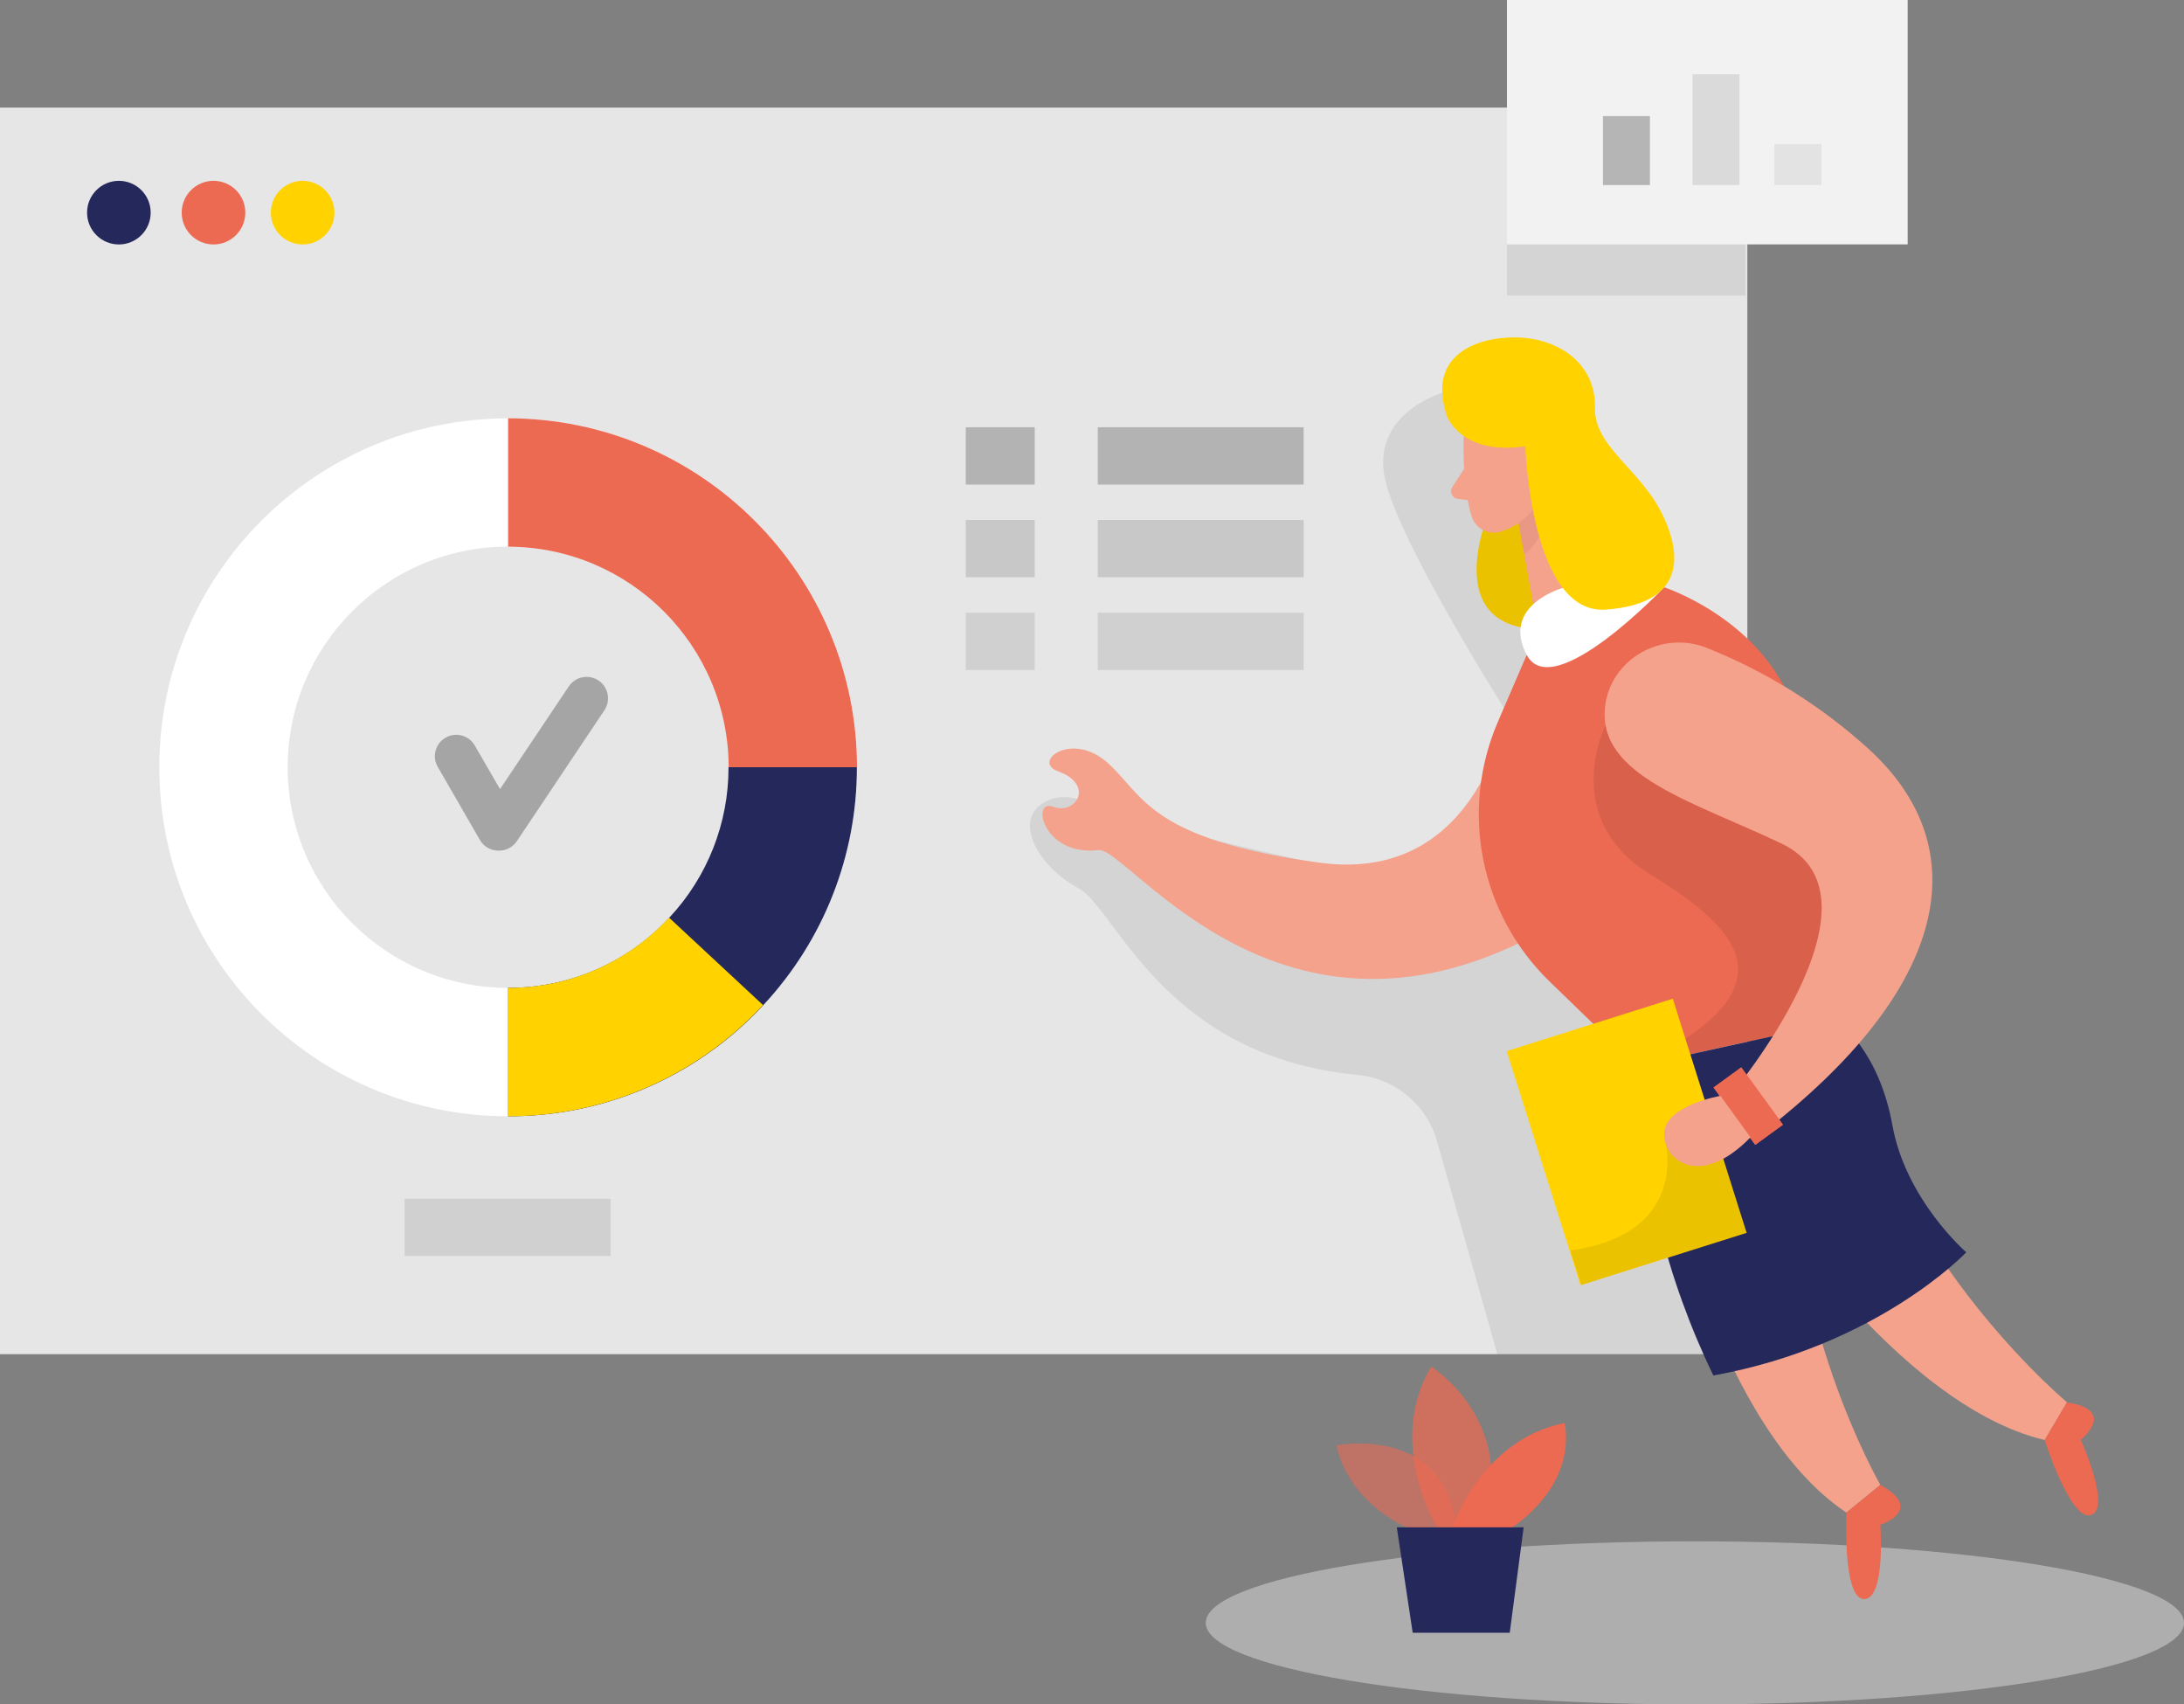 <?xml version="1.0" encoding="utf-8"?>
<!-- Generator: Adobe Illustrator 16.0.0, SVG Export Plug-In . SVG Version: 6.00 Build 0)  -->
<!DOCTYPE svg PUBLIC "-//W3C//DTD SVG 1.1//EN" "http://www.w3.org/Graphics/SVG/1.1/DTD/svg11.dtd">
<svg version="1.1" id="Layer_1" xmlns="http://www.w3.org/2000/svg" xmlns:xlink="http://www.w3.org/1999/xlink" x="0px" y="0px"
	 width="310.854px" height="242.524px" viewBox="0 0 310.854 242.524" enable-background="new 0 0 310.854 242.524"
	 xml:space="preserve">
<rect x="0" y="0" width="310.854" height="242.524" fill="#808080" stroke="none"/>
<g>
	<defs>
		<rect id="SVGID_1_" width="310.854" height="242.524"/>
	</defs>
	<clipPath id="SVGID_2_">
		<use xlink:href="#SVGID_1_"  overflow="visible"/>
	</clipPath>
	<g clip-path="url(#SVGID_2_)">
		<defs>
			<rect id="SVGID_3_" width="310.854" height="242.524"/>
		</defs>
		<clipPath id="SVGID_4_">
			<use xlink:href="#SVGID_3_"  overflow="visible"/>
		</clipPath>
		<path clip-path="url(#SVGID_4_)" fill="#F4A28C" d="M250.146,168.602c0,0,19.609,31.262,40.895,36.306l3.167-5.369
			c0,0-21.64-18.026-29.182-43.767L250.146,168.602z"/>
		<path clip-path="url(#SVGID_4_)" fill="#EC6952" d="M291.021,204.908c0,0,3.734,11.724,6.628,10.658
			c2.893-1.066-1.491-10.698-1.491-10.698s5.307-4.202-1.97-5.329L291.021,204.908z"/>
		<rect y="15.306" clip-path="url(#SVGID_4_)" fill="#E6E6E6" width="248.706" height="177.382"/>
		<g opacity="0.08" clip-path="url(#SVGID_4_)" enable-background="new    ">
			<g>
				<defs>
					<rect id="SVGID_5_" x="146.595" y="55.906" width="96.447" height="136.813"/>
				</defs>
				<clipPath id="SVGID_6_">
					<use xlink:href="#SVGID_5_"  overflow="visible"/>
				</clipPath>
				<path clip-path="url(#SVGID_6_)" d="M205.284,55.906c0,0-10.76,3.045-7.947,13.104c2.812,10.058,18.27,34.205,18.27,34.205
					s-3.675,19.559-9.136,21.902c-5.46,2.346-50.04-9.824-50.04-9.824s-4.181-3.502-8.12-0.934
					c-3.938,2.567-0.638,8.871,5.207,12.038c5.329,2.872,12.008,23.883,39.647,26.552c5.339,0.471,9.842,4.171,11.337,9.318
					l8.637,30.45h29.903l-4.72-22.117l2.994-70.035l-8.313-18.006L205.284,55.906z"/>
			</g>
		</g>
		<path clip-path="url(#SVGID_4_)" fill="#F4A28C" d="M215.14,98.231c0,0-3.126,27.862-27.405,24.512
			c-24.279-3.349-24.969-9.642-30.095-14.21c-5.126-4.567-10.769-0.142-7.104,1.188c5.369,1.928,2.578,6.303-0.64,5.075
			s-1.451,7.104,6.455,6.161c4.304-0.507,27.06,33.779,66.046,9.846L215.14,98.231z"/>
		<g opacity="0.45" clip-path="url(#SVGID_4_)" enable-background="new    ">
			<g>
				<defs>
					<rect id="SVGID_7_" x="171.616" y="219.321" width="139.237" height="23.203"/>
				</defs>
				<clipPath id="SVGID_8_">
					<use xlink:href="#SVGID_7_"  overflow="visible"/>
				</clipPath>
				<path clip-path="url(#SVGID_8_)" fill="#E6E6E6" d="M241.235,219.321c38.449,0,69.619,5.193,69.619,11.602
					c0,6.407-31.17,11.602-69.619,11.602s-69.619-5.194-69.619-11.602C171.616,224.514,202.786,219.321,241.235,219.321"/>
			</g>
		</g>
		<g opacity="0.08" clip-path="url(#SVGID_4_)" enable-background="new    ">
			<g>
				<defs>
					<rect id="SVGID_9_" x="214.49" y="15.306" width="33.962" height="26.745"/>
				</defs>
				<clipPath id="SVGID_10_">
					<use xlink:href="#SVGID_9_"  overflow="visible"/>
				</clipPath>
				<rect x="214.49" y="15.306" clip-path="url(#SVGID_10_)" width="33.962" height="26.745"/>
			</g>
		</g>
		<rect x="214.49" clip-path="url(#SVGID_4_)" fill="#F2F2F2" width="57.032" height="34.774"/>
		<path clip-path="url(#SVGID_4_)" fill="#FFD200" d="M212.531,71.314c0,0-7.339,15.499,3.855,17.935
			c11.196,2.436,11.998-8.973,11.998-8.973L212.531,71.314z"/>
		<g opacity="0.08" clip-path="url(#SVGID_4_)" enable-background="new    ">
			<g>
				<defs>
					<rect id="SVGID_11_" x="210.169" y="71.314" width="18.216" height="17.935"/>
				</defs>
				<clipPath id="SVGID_12_">
					<use xlink:href="#SVGID_11_"  overflow="visible"/>
				</clipPath>
				<path clip-path="url(#SVGID_12_)" d="M228.386,80.276l-15.854-8.962c0,0-7.339,15.499,3.856,17.935"/>
			</g>
		</g>
		<path clip-path="url(#SVGID_4_)" fill="#F4A28C" d="M208.318,62.524c0,0-0.213,6.618,1.137,10.942
			c0.551,1.754,2.421,2.729,4.175,2.178l0.018-0.006c2.172-0.711,4.893-2.304,5.44-5.837l1.654-5.886
			c0.43-2.488-0.758-4.975-2.964-6.202C213.901,55.236,208.248,58.474,208.318,62.524"/>
		<polygon clip-path="url(#SVGID_4_)" fill="#F4A28C" points="219.839,65.488 230.091,85.138 218.875,89.522 216.063,73.994 		"/>
		<path clip-path="url(#SVGID_4_)" fill="#F4A28C" d="M215.637,67.782c0,0-0.091-2.558,1.827-2.466
			c1.918,0.091,2.081,3.775-0.497,4.262L215.637,67.782z"/>
		<path clip-path="url(#SVGID_4_)" fill="#F4A28C" d="M208.4,66.696l-1.706,2.649c-0.314,0.504-0.16,1.168,0.345,1.482
			c0.127,0.079,0.269,0.131,0.417,0.152l2.558,0.335L208.4,66.696z"/>
		<g opacity="0.31" clip-path="url(#SVGID_4_)" enable-background="new    ">
			<g>
				<defs>
					<rect id="SVGID_13_" x="216.144" y="71.162" width="3.562" height="7.714"/>
				</defs>
				<clipPath id="SVGID_14_">
					<use xlink:href="#SVGID_13_"  overflow="visible"/>
				</clipPath>
				<path clip-path="url(#SVGID_14_)" fill="#CE8172" d="M216.145,74.43c1.226-0.812,2.208-1.941,2.842-3.268
					c0,0,2.578,3.999-2.03,7.714L216.145,74.43z"/>
			</g>
		</g>
		<path clip-path="url(#SVGID_4_)" fill="#F4A28C" d="M237.073,166.978c0,0,7.521,36.134,25.729,48.253l4.832-3.939
			c0,0-14.026-24.359-12.18-51.176L237.073,166.978z"/>
		<path clip-path="url(#SVGID_4_)" fill="#24285B" d="M16.92,25.73c2.5,0,4.527,2.027,4.527,4.527s-2.027,4.527-4.527,4.527
			s-4.527-2.027-4.527-4.527S14.42,25.73,16.92,25.73"/>
		<path clip-path="url(#SVGID_4_)" fill="#EC6952" d="M30.389,25.73c2.5,0,4.527,2.027,4.527,4.527s-2.027,4.527-4.527,4.527
			s-4.527-2.027-4.527-4.527S27.889,25.73,30.389,25.73"/>
		<path clip-path="url(#SVGID_4_)" fill="#FFD200" d="M43.077,25.73c2.5,0,4.527,2.027,4.527,4.527s-2.027,4.527-4.527,4.527
			s-4.527-2.027-4.527-4.527S40.577,25.73,43.077,25.73"/>
		<g opacity="0.58" clip-path="url(#SVGID_4_)" enable-background="new    ">
			<g>
				<defs>
					<rect id="SVGID_15_" x="190.201" y="205.397" width="17.255" height="14.127"/>
				</defs>
				<clipPath id="SVGID_16_">
					<use xlink:href="#SVGID_15_"  overflow="visible"/>
				</clipPath>
				<path clip-path="url(#SVGID_16_)" fill="#EC6952" d="M203.396,218.651c0,0-10.841-2.913-13.195-12.972
					c0,0,16.758-3.462,17.255,13.845L203.396,218.651z"/>
			</g>
		</g>
		<g opacity="0.73" clip-path="url(#SVGID_4_)" enable-background="new    ">
			<g>
				<defs>
					<rect id="SVGID_17_" x="201.01" y="194.443" width="11.296" height="23.133"/>
				</defs>
				<clipPath id="SVGID_18_">
					<use xlink:href="#SVGID_17_"  overflow="visible"/>
				</clipPath>
				<path clip-path="url(#SVGID_18_)" fill="#EC6952" d="M204.716,217.576c0,0-7.613-11.927-1.017-23.132
					c0,0,12.789,8.038,7.188,23.132H204.716z"/>
			</g>
		</g>
		<path clip-path="url(#SVGID_4_)" fill="#EC6952" d="M206.664,217.576c0,0,3.938-12.647,16.007-15.094
			c0,0,2.304,8.191-7.755,15.094H206.664z"/>
		<polygon clip-path="url(#SVGID_4_)" fill="#24285B" points="198.809,217.322 201.071,232.324 214.886,232.324 216.865,217.322 		
			"/>
		<path clip-path="url(#SVGID_4_)" fill="#EC6952" d="M236.86,83.565c0,0,13.033,4.212,17.985,16.067
			c4.953,11.856,6.831,45.777,6.831,45.777l-28.704,6.272l-12.413-12.018c-9.887-9.588-12.818-24.288-7.369-36.936l5.685-13.195
			C218.875,89.533,224.944,85.828,236.86,83.565"/>
		<path clip-path="url(#SVGID_4_)" fill="#FFFFFF" d="M222.428,83.656c0,0-8.853,2.466-5.126,9.531
			c3.725,7.064,19.559-9.622,19.559-9.622L222.428,83.656z"/>
		<path clip-path="url(#SVGID_4_)" fill="#FFD200" d="M205.934,59.165c0,0,1.949,5.694,11.165,4.334c0,0,0.78,24.045,11.488,23.243
			c10.71-0.802,11.165-7.105,8.02-13.56c-3.147-6.455-9.713-9.581-9.592-15.174c0.122-5.593-4.061-9.034-9.136-9.825
			C212.805,47.391,202.574,49.044,205.934,59.165"/>
		<g opacity="0.08" clip-path="url(#SVGID_4_)" enable-background="new    ">
			<g>
				<defs>
					<rect id="SVGID_19_" x="226.823" y="103.215" width="38.001" height="48.426"/>
				</defs>
				<clipPath id="SVGID_20_">
					<use xlink:href="#SVGID_19_"  overflow="visible"/>
				</clipPath>
				<path clip-path="url(#SVGID_20_)" d="M228.527,103.215c0,0-6.719,13.246,6.525,21.314c13.246,8.069,20.159,16.342-2.08,27.111
					l23.447-5.075l8.404-15.591v-12.261L228.527,103.215z"/>
			</g>
		</g>
		<path clip-path="url(#SVGID_4_)" fill="#24285B" d="M261.678,145.409c0,0,5.755,4.061,7.673,14.707s10.515,18.077,10.515,18.077
			s-12.626,13.326-36.001,17.528c-6.659-13.76-10.368-28.761-10.892-44.041L261.678,145.409z"/>
		<path clip-path="url(#SVGID_4_)" fill="#F4A28C" d="M228.467,100.455c0.832-6.76,8.12-10.779,14.423-8.283
			c8.452,3.362,16.235,8.209,22.979,14.312c15.693,14.21,11.633,34.246-15.224,54.881l-4.162-5.725c0,0,23.224-27.893,7.105-35.597
			C241.225,114.116,227.229,110.412,228.467,100.455"/>
		
			<rect x="246.422" y="152.227" transform="matrix(-0.809 0.588 -0.588 -0.809 542.633 138.295)" clip-path="url(#SVGID_4_)" fill="#EC6952" width="4.871" height="10.089"/>
		
			<rect x="219.257" y="145.004" transform="matrix(-0.954 0.301 -0.301 -0.954 501.423 247.76)" clip-path="url(#SVGID_4_)" fill="#FFD200" width="24.777" height="34.925"/>
		
			<rect x="246.422" y="152.227" transform="matrix(-0.809 0.588 -0.588 -0.809 542.633 138.295)" clip-path="url(#SVGID_4_)" fill="#EC6952" width="4.871" height="10.089"/>
		<g opacity="0.08" clip-path="url(#SVGID_4_)" enable-background="new    ">
			<g>
				<defs>
					<rect id="SVGID_21_" x="223.523" y="162.705" width="25.182" height="20.127"/>
				</defs>
				<clipPath id="SVGID_22_">
					<use xlink:href="#SVGID_21_"  overflow="visible"/>
				</clipPath>
				<path clip-path="url(#SVGID_22_)" d="M237.073,162.705c0,0,3.299,12.899-13.55,15.225l1.553,4.902l23.63-7.46l-3.34-10.566
					L237.073,162.705z"/>
			</g>
		</g>
		<path clip-path="url(#SVGID_4_)" fill="#EC6952" d="M262.804,215.231c0,0-0.568,12.302,2.518,12.302s2.314-10.557,2.314-10.557
			s6.435-2.101,0-5.684L262.804,215.231z"/>
		<path clip-path="url(#SVGID_4_)" fill="#F4A28C" d="M244.879,155.934c0,0-7.693,1.32-7.998,5.156
			c-0.305,3.837,4.953,8.272,12.271,0.74L244.879,155.934z"/>
		<path clip-path="url(#SVGID_4_)" fill="#FFFFFF" d="M72.319,158.837c-27.423-0.005-49.65-22.239-49.646-49.662
			c0.005-27.423,22.239-49.65,49.663-49.646c27.422,0.005,49.65,22.239,49.645,49.662c-0.002,11.321-3.872,22.302-10.97,31.123
			l-14.21-11.46c4.513-5.563,6.962-12.517,6.933-19.681c0-17.338-14.056-31.394-31.394-31.394
			c-17.339,0-31.395,14.056-31.395,31.394c0,17.339,14.056,31.393,31.395,31.393L72.319,158.837z"/>
		<path clip-path="url(#SVGID_4_)" fill="#EC6952" d="M121.983,109.173h-18.27c-0.045-17.318-14.076-31.345-31.394-31.384v-18.27
			C99.728,59.558,121.938,81.765,121.983,109.173"/>
		<path clip-path="url(#SVGID_4_)" fill="#24285B" d="M72.299,158.837v-18.271c8.457,0.032,16.562-3.38,22.452-9.448
			c0.182-0.183,0.355-0.365,0.527-0.559c5.421-5.8,8.43-13.447,8.415-21.386h18.27c0.017,12.561-4.744,24.659-13.317,33.84
			c-0.274,0.304-0.558,0.598-0.832,0.884C98.492,153.487,85.674,158.881,72.299,158.837"/>
		<path clip-path="url(#SVGID_4_)" fill="#FFD200" d="M72.248,158.837v-18.271c8.457,0.032,16.562-3.38,22.452-9.448l0.527-0.549
			l13.378,12.444l-0.842,0.884C98.441,153.487,85.623,158.881,72.248,158.837"/>
		<g opacity="0.79" clip-path="url(#SVGID_4_)" enable-background="new    ">
			<g>
				<defs>
					<rect id="SVGID_23_" x="137.461" y="60.798" width="9.815" height="8.151"/>
				</defs>
				<clipPath id="SVGID_24_">
					<use xlink:href="#SVGID_23_"  overflow="visible"/>
				</clipPath>
				<rect x="137.461" y="60.798" clip-path="url(#SVGID_24_)" fill="#A5A5A5" width="9.815" height="8.15"/>
			</g>
		</g>
		<g opacity="0.45" clip-path="url(#SVGID_4_)" enable-background="new    ">
			<g>
				<defs>
					<rect id="SVGID_25_" x="137.461" y="73.993" width="9.815" height="8.151"/>
				</defs>
				<clipPath id="SVGID_26_">
					<use xlink:href="#SVGID_25_"  overflow="visible"/>
				</clipPath>
				<rect x="137.461" y="73.994" clip-path="url(#SVGID_26_)" fill="#A5A5A5" width="9.815" height="8.15"/>
			</g>
		</g>
		<g opacity="0.34" clip-path="url(#SVGID_4_)" enable-background="new    ">
			<g>
				<defs>
					<rect id="SVGID_27_" x="137.461" y="87.188" width="9.815" height="8.151"/>
				</defs>
				<clipPath id="SVGID_28_">
					<use xlink:href="#SVGID_27_"  overflow="visible"/>
				</clipPath>
				<rect x="137.461" y="87.188" clip-path="url(#SVGID_28_)" fill="#A5A5A5" width="9.815" height="8.15"/>
			</g>
		</g>
		<g opacity="0.79" clip-path="url(#SVGID_4_)" enable-background="new    ">
			<g>
				<defs>
					<rect id="SVGID_29_" x="156.249" y="60.798" width="29.303" height="8.151"/>
				</defs>
				<clipPath id="SVGID_30_">
					<use xlink:href="#SVGID_29_"  overflow="visible"/>
				</clipPath>
				<rect x="156.249" y="60.798" clip-path="url(#SVGID_30_)" fill="#A5A5A5" width="29.304" height="8.15"/>
			</g>
		</g>
		<g opacity="0.45" clip-path="url(#SVGID_4_)" enable-background="new    ">
			<g>
				<defs>
					<rect id="SVGID_31_" x="156.249" y="73.993" width="29.303" height="8.151"/>
				</defs>
				<clipPath id="SVGID_32_">
					<use xlink:href="#SVGID_31_"  overflow="visible"/>
				</clipPath>
				<rect x="156.249" y="73.994" clip-path="url(#SVGID_32_)" fill="#A5A5A5" width="29.304" height="8.15"/>
			</g>
		</g>
		<g opacity="0.34" clip-path="url(#SVGID_4_)" enable-background="new    ">
			<g>
				<defs>
					<rect id="SVGID_33_" x="156.249" y="87.188" width="29.303" height="8.151"/>
				</defs>
				<clipPath id="SVGID_34_">
					<use xlink:href="#SVGID_33_"  overflow="visible"/>
				</clipPath>
				<rect x="156.249" y="87.188" clip-path="url(#SVGID_34_)" fill="#A5A5A5" width="29.304" height="8.15"/>
			</g>
		</g>
		<g opacity="0.34" clip-path="url(#SVGID_4_)" enable-background="new    ">
			<g>
				<defs>
					<rect id="SVGID_35_" x="57.601" y="170.571" width="29.303" height="8.15"/>
				</defs>
				<clipPath id="SVGID_36_">
					<use xlink:href="#SVGID_35_"  overflow="visible"/>
				</clipPath>
				<rect x="57.601" y="170.571" clip-path="url(#SVGID_36_)" fill="#A5A5A5" width="29.303" height="8.15"/>
			</g>
		</g>
		<path clip-path="url(#SVGID_4_)" fill="#A5A5A5" d="M70.938,121.039h-0.091c-1.051-0.033-2.01-0.604-2.538-1.512l-5.937-10.292
			c-0.903-1.42-0.484-3.301,0.936-4.204c1.419-0.902,3.301-0.483,4.203,0.937c0.046,0.072,0.089,0.146,0.128,0.222l3.532,6.09
			l9.785-14.606c0.934-1.402,2.826-1.781,4.228-0.848c1.401,0.934,1.78,2.826,0.847,4.228l-12.485,18.666
			C72.959,120.575,71.976,121.072,70.938,121.039"/>
		<g opacity="0.79" clip-path="url(#SVGID_4_)" enable-background="new    ">
			<g>
				<defs>
					<rect id="SVGID_37_" x="228.152" y="16.524" width="6.688" height="9.815"/>
				</defs>
				<clipPath id="SVGID_38_">
					<use xlink:href="#SVGID_37_"  overflow="visible"/>
				</clipPath>
				<rect x="228.151" y="16.524" clip-path="url(#SVGID_38_)" fill="#A5A5A5" width="6.688" height="9.815"/>
			</g>
		</g>
		<g opacity="0.31" clip-path="url(#SVGID_4_)" enable-background="new    ">
			<g>
				<defs>
					<rect id="SVGID_39_" x="240.9" y="10.566" width="6.688" height="15.773"/>
				</defs>
				<clipPath id="SVGID_40_">
					<use xlink:href="#SVGID_39_"  overflow="visible"/>
				</clipPath>
				<rect x="240.9" y="10.566" clip-path="url(#SVGID_40_)" fill="#A5A5A5" width="6.688" height="15.773"/>
			</g>
		</g>
		<g opacity="0.19" clip-path="url(#SVGID_4_)" enable-background="new    ">
			<g>
				<defs>
					<rect id="SVGID_41_" x="252.552" y="20.503" width="6.689" height="5.826"/>
				</defs>
				<clipPath id="SVGID_42_">
					<use xlink:href="#SVGID_41_"  overflow="visible"/>
				</clipPath>
				<rect x="252.553" y="20.503" clip-path="url(#SVGID_42_)" fill="#A5A5A5" width="6.688" height="5.826"/>
			</g>
		</g>
	</g>
</g>
</svg>

